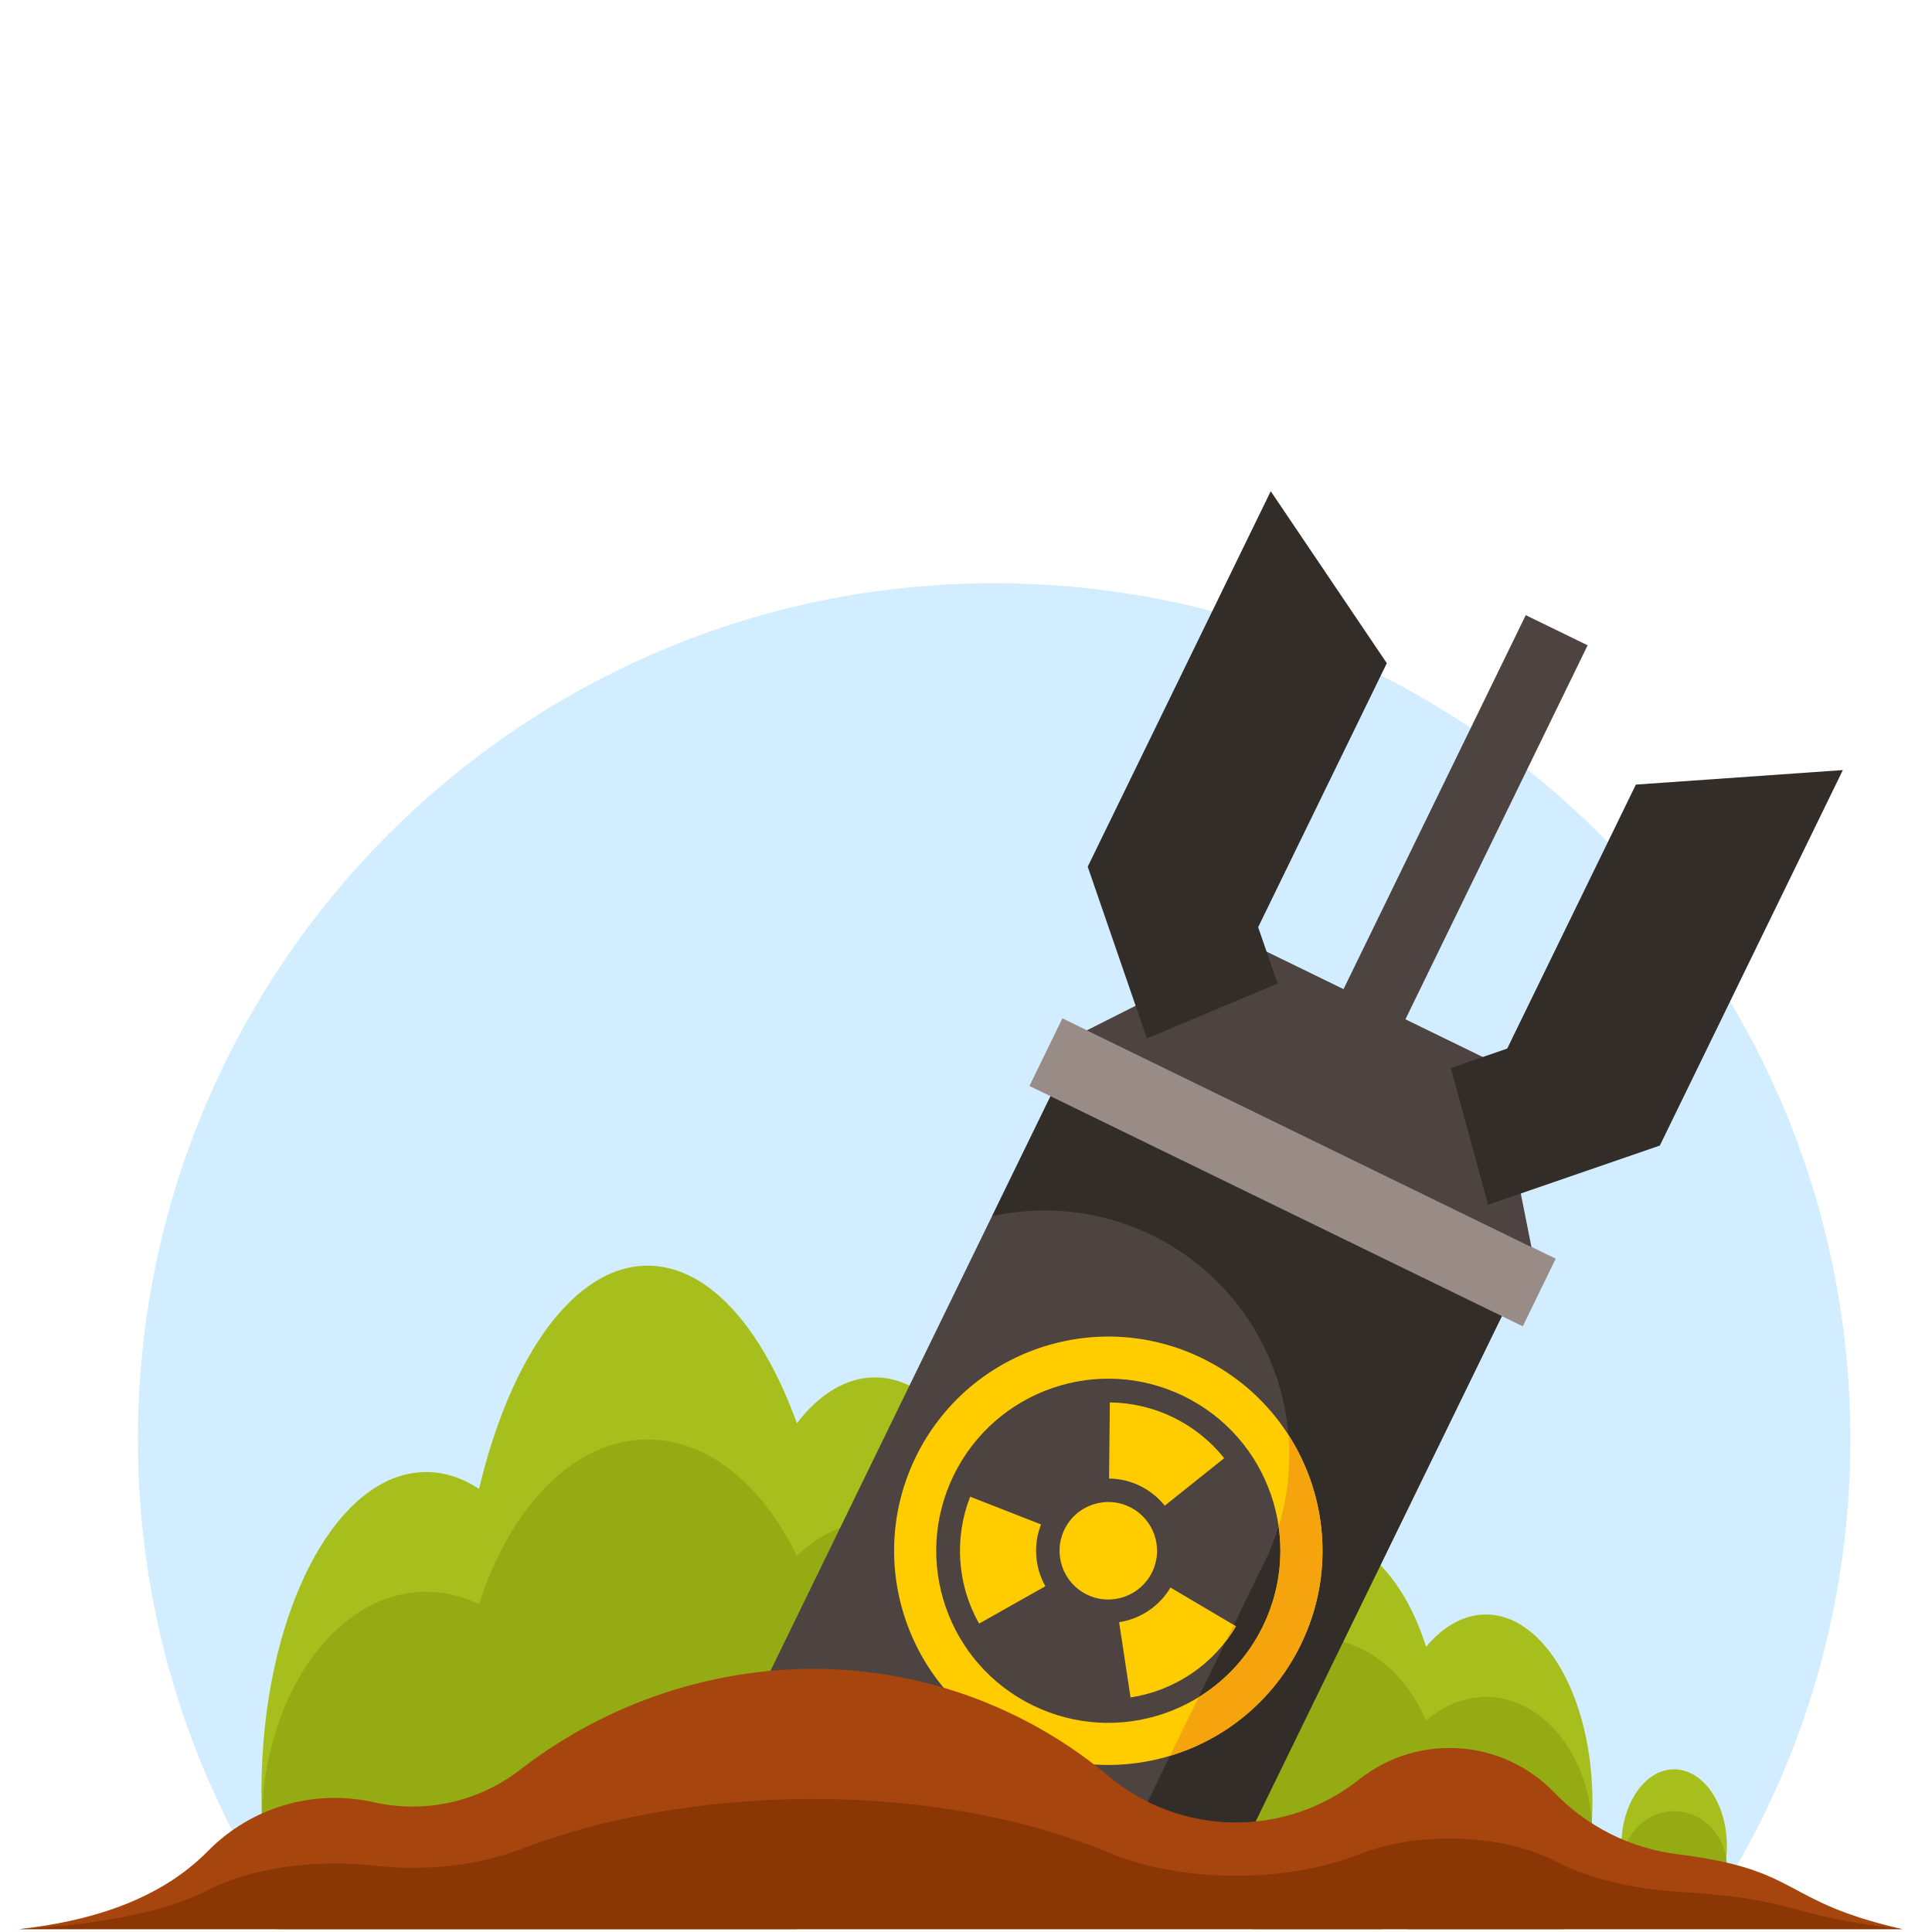 <?xml version="1.0" encoding="UTF-8" standalone="no"?>
<!DOCTYPE svg PUBLIC "-//W3C//DTD SVG 1.1//EN" "http://www.w3.org/Graphics/SVG/1.1/DTD/svg11.dtd">
<svg width="100%" height="100%" viewBox="0 0 500 500" version="1.1" xmlns="http://www.w3.org/2000/svg" xmlns:xlink="http://www.w3.org/1999/xlink" xml:space="preserve" xmlns:serif="http://www.serif.com/" style="fill-rule:evenodd;clip-rule:evenodd;stroke-linejoin:round;stroke-miterlimit:2;">
    <g id="atomic" transform="matrix(1,0,0,1,-1,93)">
        <g transform="matrix(1,0,0,1,0,-35.813)">
            <path d="M258.284,93.753C380.667,93.753 479.879,192.964 479.879,315.347C479.879,362.469 465.158,406.149 440.08,442.06L76.491,442.06C51.413,406.149 36.692,362.469 36.692,315.347C36.692,192.964 135.902,93.753 258.284,93.753" style="fill:rgb(209,237,255);"/>
        </g>
        <g transform="matrix(1,0,0,1,0,140.808)">
            <path d="M341.91,163.547C354.076,163.547 364.656,175.211 370.073,192.384C374.486,187.11 379.814,184.025 385.555,184.025C400.778,184.025 413.12,205.717 413.12,232.476C413.12,245.21 410.323,256.793 405.753,265.439L365.355,265.439C364.468,263.762 363.648,261.976 362.903,260.092C361.583,262.065 360.169,263.855 358.674,265.439L325.151,265.439C316.001,255.757 309.899,238.385 309.899,218.562C309.899,188.179 324.231,163.547 341.91,163.547M111.29,147.16C116.08,147.16 120.686,148.697 124.984,151.527C133.101,117.227 149.594,93.753 168.617,93.753C184.302,93.753 198.263,109.707 207.23,134.525C212.981,127.043 219.938,122.661 227.434,122.661C247.199,122.661 263.221,153.088 263.221,190.622C263.221,228.156 247.199,258.582 227.434,258.582C221.684,258.582 216.252,256.004 211.438,251.427C210.169,256.353 208.722,261.037 207.12,265.439L72.762,265.439C70.134,254.686 68.661,242.662 68.661,229.968C68.661,184.235 87.747,147.16 111.29,147.16M434.253,224.088C441.796,224.088 447.91,232.972 447.91,243.933C447.91,254.891 441.796,263.776 434.253,263.776C426.714,263.776 420.6,254.891 420.6,243.933C420.6,232.972 426.714,224.088 434.253,224.088" style="fill:rgb(167,191,28);"/>
        </g>
        <g transform="matrix(1,0,0,1,0,185.781)">
            <path d="M341.91,145.266C354.076,145.266 364.656,153.873 370.073,166.548C374.486,162.655 379.814,160.378 385.555,160.378C400.778,160.378 413.12,176.389 413.12,196.138C413.12,205.535 410.323,214.085 405.753,220.466L365.355,220.466C364.468,219.229 363.648,217.911 362.903,216.521C361.583,217.976 360.169,219.297 358.674,220.466L325.151,220.466C316.001,213.32 309.899,200.499 309.899,185.869C309.899,163.444 324.231,145.266 341.91,145.266M111.29,133.171C116.08,133.171 120.686,134.304 124.984,136.393C133.101,111.078 149.594,93.753 168.617,93.753C184.302,93.753 198.263,105.528 207.23,123.843C212.981,118.323 219.938,115.089 227.434,115.089C247.199,115.089 263.221,137.546 263.221,165.246C263.221,192.949 247.199,215.406 227.434,215.406C221.684,215.406 216.252,213.502 211.438,210.124C210.169,213.759 208.722,217.217 207.12,220.466L72.762,220.466C70.134,212.531 68.661,203.656 68.661,194.286C68.661,160.533 87.747,133.171 111.29,133.171M434.253,189.947C441.796,189.947 447.91,196.505 447.91,204.593C447.91,212.683 441.796,219.239 434.253,219.239C426.714,219.239 420.6,212.683 420.6,204.593C420.6,196.505 426.714,189.947 434.253,189.947" style="fill:rgb(148,171,19);"/>
        </g>
        <g transform="matrix(0.899,0.438,0.438,-0.899,-63.253,354.949)">
            <path d="M230.21,302.758L360.12,302.758L360.121,128.584L230.208,65.261L230.21,302.758Z" style="fill:rgb(77,68,65);"/>
        </g>
        <g transform="matrix(1,0,0,1,0,80.816)">
            <path d="M276.336,102.849L393.113,159.769L316.8,316.335L286.376,316.335L329.128,228.624C339.514,205.46 335.051,178.331 317.79,159.716C302.396,143.114 279.482,136.152 257.766,140.947L276.336,102.849Z" style="fill:rgb(51,45,42);"/>
        </g>
        <g transform="matrix(0.899,0.438,0.438,-0.899,-92.935,323.72)">
            <rect x="264.527" y="279.798" width="142.009" height="19.463" style="fill:rgb(153,139,134);"/>
        </g>
        <g transform="matrix(1,0,0,1,0,116.673)">
            <path d="M307.338,151.638C285.232,140.863 258.577,150.049 247.803,172.155C237.028,194.261 246.212,220.914 268.318,231.69C290.424,242.466 317.079,233.281 327.854,211.175C338.629,189.069 329.444,162.413 307.338,151.638M293.355,180.324C287.093,177.272 279.541,179.875 276.489,186.138C273.436,192.399 276.038,199.951 282.301,203.004C288.563,206.057 296.115,203.455 299.167,197.192C302.221,190.93 299.618,183.376 293.355,180.324M269.186,192.973C268.983,190.11 269.438,187.354 270.422,184.85L262.283,181.663L252.08,177.667C250.063,182.811 249.126,188.472 249.54,194.351C249.951,200.23 251.668,205.704 254.386,210.516L263.93,205.136L271.544,200.844C270.222,198.5 269.385,195.835 269.186,192.973M298.282,207.156C295.904,208.762 293.289,209.745 290.629,210.146L291.938,218.788L293.581,229.621C299.044,228.796 304.415,226.777 309.3,223.481C314.185,220.184 318.066,215.96 320.876,211.201L311.443,205.626L303.919,201.177C302.552,203.493 300.662,205.551 298.282,207.156M296.017,174.864C298.596,176.122 300.755,177.894 302.433,179.998L309.263,174.541L317.822,167.703C314.378,163.384 309.943,159.745 304.646,157.161C299.348,154.579 293.748,153.328 288.224,153.276L288.11,164.232L288.021,172.973C290.712,172.999 293.438,173.607 296.017,174.864M312.112,141.844C339.627,155.255 351.06,188.433 337.649,215.947C324.237,243.464 291.06,254.896 263.544,241.484C236.028,228.073 224.596,194.896 238.009,167.38C251.419,139.866 284.597,128.431 312.112,141.844" style="fill:rgb(255,204,0);"/>
        </g>
        <g transform="matrix(1,0,0,1,0,-118.456)">
            <path d="M387.836,300.518L325.686,270.224L282.243,292.127L339.796,320.179L397.349,348.232L387.836,300.518Z" style="fill:rgb(77,68,65);"/>
        </g>
        <g transform="matrix(1,0,0,1,0,-247.086)">
            <path d="M376.473,430.484L391.063,425.456L424.363,357.138L477.931,353.379L430.561,450.559L386.11,465.876L376.473,430.484ZM331.636,408.629L326.607,394.038L359.906,325.72L329.868,281.21L282.501,378.39L297.818,422.84L331.636,408.629Z" style="fill:rgb(51,45,42);"/>
        </g>
        <g transform="matrix(0.899,0.438,0.438,-0.899,-125.295,297.526)">
            <rect x="367.182" y="309.265" width="17.817" height="126.944" style="fill:rgb(77,68,65);"/>
        </g>
        <g transform="matrix(1,0,0,1,0,139.76)">
            <path d="M318.251,191.996C319.21,190.751 320.086,189.452 320.876,188.114L320.308,187.778L318.251,191.996ZM303.799,221.648L311.185,206.493C318.144,202.214 324.01,195.973 327.854,188.088C331.912,179.761 333.139,170.79 331.909,162.264C334.278,154.511 335.1,146.477 334.449,138.592C344.553,154.335 346.444,174.816 337.649,192.86C330.598,207.328 318.081,217.344 303.799,221.648" style="fill:rgb(245,164,14);"/>
        </g>
        <g transform="matrix(1,0,0,1,0,242.034)">
            <path d="M6,164.213L493.289,164.213C461.477,156.958 467.649,148.869 435.218,144.857C423.04,143.35 411.75,137.704 403.238,128.866C389.787,114.901 367.928,113.443 352.742,125.499C333.678,140.633 306.603,140.282 287.938,124.658C262.666,103.502 229.762,93.753 197.045,97.727C174.664,100.445 153.433,109.169 135.608,122.975C124.872,131.29 110.983,134.376 97.736,131.391C82.208,127.892 65.974,132.666 54.814,144.015C41.956,157.09 23.487,162.281 6,164.213" style="fill:rgb(166,69,13);"/>
        </g>
        <g transform="matrix(1,0,0,1,0,277.264)">
            <path d="M6,128.983L493.289,128.983C461.477,125.356 467.649,121.312 435.218,119.304C423.04,118.55 411.75,115.729 403.238,111.31C389.787,104.327 367.928,103.597 352.742,109.627C333.678,117.194 306.603,117.017 287.938,109.206C262.666,98.629 229.762,93.753 197.045,95.741C174.664,97.099 153.433,101.461 135.608,108.365C124.872,112.521 110.983,114.066 97.736,112.573C82.208,110.822 65.974,113.21 54.814,118.884C41.956,125.422 23.487,128.016 6,128.983" style="fill:rgb(138,54,5);"/>
        </g>
    </g>
</svg>
